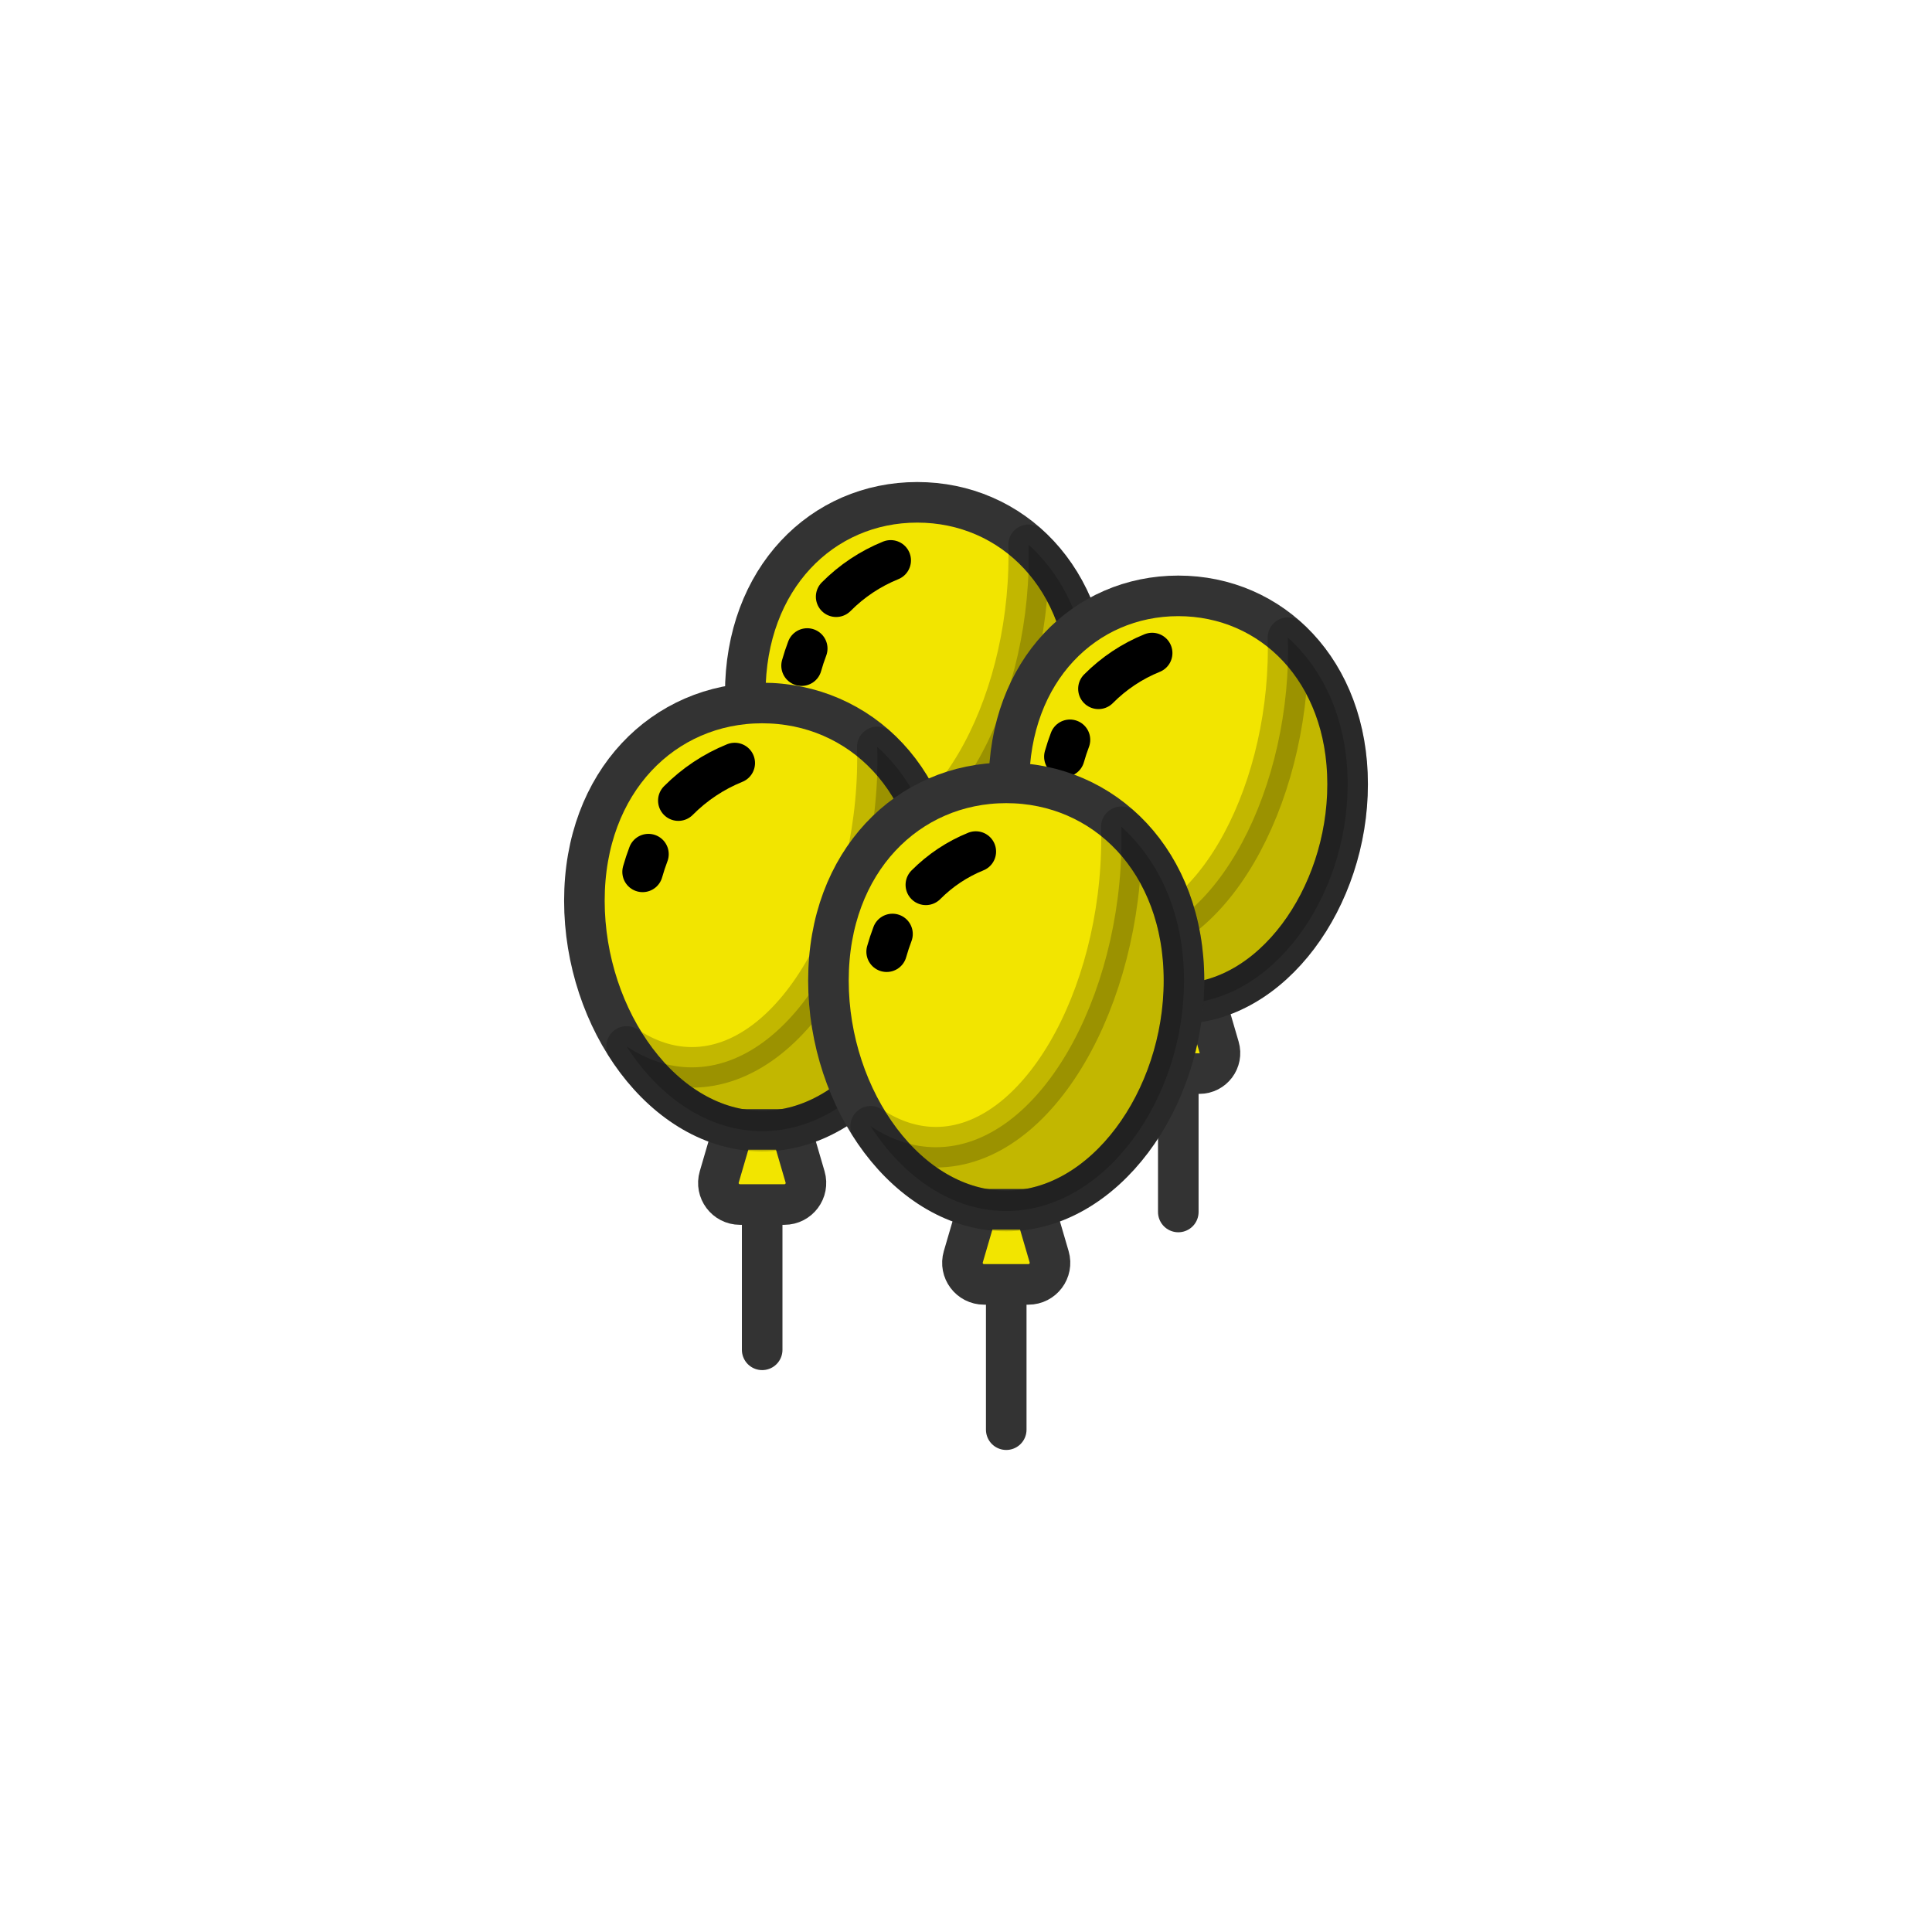 <svg class="ldi-oa3g7v" width="200px"  height="200px"  xmlns="http://www.w3.org/2000/svg" xmlns:xlink="http://www.w3.org/1999/xlink" viewBox="0 0 100 100" preserveAspectRatio="xMidYMid" style="background: none;"><!--?xml version="1.0" encoding="utf-8"?--><!--Generator: Adobe Illustrator 21.0.0, SVG Export Plug-In . SVG Version: 6.00 Build 0)--><svg version="1.1" id="圖層_1" xmlns="http://www.w3.org/2000/svg" xmlns:xlink="http://www.w3.org/1999/xlink" x="0px" y="0px" viewBox="0 0 100 100" style="transform-origin: 50px 50px 0px;" xml:space="preserve"><g style="transform-origin: 50px 50px 0px;"><g fill="#000000" style="fill: rgb(0, 0, 0); transform-origin: 50px 50px 0px; transform: scale(0.6);"><g style="transform-origin: 50px 50px 0px; animation-duration: 1s; animation-delay: 0s; animation-direction: normal;" class=""><g fill="#000000" style="fill: rgb(0, 0, 0);"><style type="text/css" class="ld ld-bounce-px" style="transform-origin: 50px 50px 0px; animation-duration: 1.5s; animation-delay: -1.5s; animation-direction: normal;">.st0{fill:#77A4BD;stroke:#333333;stroke-width:3.5;stroke-miterlimit:10;} .st1{fill:#F5E6C8;stroke:#333333;stroke-width:3.5;stroke-miterlimit:10;} .st2{fill:#E15B64;stroke:#333333;stroke-width:3.5;stroke-linecap:round;stroke-miterlimit:10;} .st3{fill:#F8B26A;stroke:#333333;stroke-width:3.5;stroke-miterlimit:10;} .st4{opacity:0.2;stroke:#000000;stroke-width:3.5;stroke-miterlimit:10;} .st5{fill:#E15B64;stroke:#333333;stroke-width:3.5;stroke-miterlimit:10;} .st6{fill:#666666;stroke:#333333;stroke-width:3.5;stroke-miterlimit:10;} .st7{opacity:0.2;stroke:#333333;stroke-width:3.5;stroke-miterlimit:10;} .st8{fill:#333333;stroke:#333333;stroke-width:3.5;stroke-miterlimit:10;} .st9{fill:#E0E0E0;stroke:#333333;stroke-width:3.5;stroke-miterlimit:10;} .st10{fill:#E0E0E0;stroke:#FFFFFF;stroke-width:3.5;stroke-linecap:round;stroke-miterlimit:10;} .st11{fill:none;stroke:#333333;stroke-width:3.5;stroke-linecap:round;stroke-miterlimit:10;} .st12{opacity:0.2;} .st13{fill:#FFFFFF;stroke:#333333;stroke-width:3.5;stroke-miterlimit:10;} .st14{fill:none;stroke:#333333;stroke-width:8;stroke-linecap:round;stroke-miterlimit:10;} .st15{fill:#FFFFFF;stroke:#333333;stroke-width:4;stroke-miterlimit:10;} .st16{fill:none;stroke:#849B87;stroke-width:4;stroke-linecap:round;stroke-miterlimit:10;} .st17{fill:none;stroke:#E15B64;stroke-width:4;stroke-linecap:round;stroke-miterlimit:10;} .st18{fill:#666666;} .st19{fill:#E15B64;} .st20{fill:#F8B26A;} .st21{fill:#849B87;} .st22{fill:#C33737;} .st23{fill:#F47E60;} .st24{fill:#F5E6C8;stroke:#333333;stroke-width:3.5;stroke-linecap:round;stroke-miterlimit:10;} .st25{opacity:0.2;stroke:#000000;stroke-width:3.5;stroke-linejoin:round;stroke-miterlimit:10;} .st26{fill:#ABBD81;stroke:#333333;stroke-width:3.5;stroke-miterlimit:10;} .st27{fill:#849B87;stroke:#333333;stroke-width:3.5;stroke-miterlimit:10;} .st28{fill:none;stroke:#333333;stroke-width:2;stroke-miterlimit:10;} .st29{fill:#333333;} .st30{fill:#FFFFFF;stroke:#333333;stroke-width:3.5;stroke-linejoin:round;stroke-miterlimit:10;} .st31{fill:#F47E60;stroke:#333333;stroke-width:3.5;stroke-miterlimit:10;} .st32{fill:none;stroke:#FFFFFF;stroke-width:3.5;stroke-linecap:round;stroke-miterlimit:10;} .st33{fill:none;stroke:#333333;stroke-width:3.5;stroke-miterlimit:10;} .st34{fill:#E0E0E0;stroke:#333333;stroke-width:3.5;stroke-linecap:round;stroke-linejoin:round;stroke-miterlimit:10;} .st35{fill:#F8B26A;stroke:#333333;stroke-width:3.5;stroke-linecap:round;stroke-linejoin:round;stroke-miterlimit:10;} .st36{fill:none;stroke:#333333;stroke-width:3.5;stroke-linecap:round;stroke-linejoin:round;stroke-miterlimit:10;} .st37{fill:#FFFFFF;} .st38{fill:none;stroke:#FFFFFF;stroke-width:3.5;stroke-linecap:round;stroke-linejoin:round;stroke-miterlimit:10;} .st39{fill:#E15B64;stroke:#333333;stroke-width:3.5;stroke-linecap:round;stroke-linejoin:round;stroke-miterlimit:10;} .st40{opacity:0.2;stroke:#000000;stroke-width:3.5;stroke-linecap:round;stroke-linejoin:round;stroke-miterlimit:10;} .st41{fill:#E15B64;stroke:#FFFFFF;stroke-width:3.5;stroke-linecap:round;stroke-miterlimit:10;} .st42{fill:#A0C8D7;stroke:#333333;stroke-width:3.5;stroke-miterlimit:10;} .st43{fill:#A0C8D7;stroke:#333333;stroke-width:3.5;stroke-linecap:round;stroke-miterlimit:10;} .st44{fill:#ABBD81;stroke:#333333;stroke-width:3.5;stroke-linecap:round;stroke-miterlimit:10;} .st45{fill:#F47E60;stroke:#333333;stroke-width:3.5;stroke-linecap:round;stroke-miterlimit:10;} .st46{fill:#F8B26A;stroke:#333333;stroke-width:3.5;stroke-linecap:round;stroke-miterlimit:10;} .st47{fill:#FFFFFF;stroke:#333333;stroke-width:3.5;stroke-linecap:round;stroke-miterlimit:10;} .st48{fill:none;stroke:#E0E0E0;stroke-width:3.5;stroke-linecap:round;stroke-miterlimit:10;} .st49{opacity:0.2;stroke:#000000;stroke-width:3.5;stroke-linecap:round;stroke-miterlimit:10;} .st50{opacity:0.8;fill:none;stroke:#FFFFFF;stroke-width:3.5;stroke-linecap:round;stroke-miterlimit:10;} .st51{fill:#E0E0E0;stroke:#333333;stroke-width:3.5;stroke-linejoin:round;stroke-miterlimit:10;} .st52{fill:#E15B64;stroke:#333333;stroke-width:3.5;stroke-linejoin:round;stroke-miterlimit:10;} .st53{fill:none;stroke:#333333;stroke-width:3.5;stroke-linejoin:round;stroke-miterlimit:10;} .st54{fill:#ABBD81;stroke:#333333;stroke-width:3.5;stroke-linejoin:round;stroke-miterlimit:10;} .st55{fill:#F8B26A;stroke:#333333;stroke-width:3.5;stroke-linejoin:round;stroke-miterlimit:10;} .st56{fill:#A0C8D7;stroke:#333333;stroke-width:3.5;stroke-linejoin:round;stroke-miterlimit:10;} .st57{fill:#77A4BD;stroke:#77A4BD;stroke-width:3.5;stroke-miterlimit:10;} .st58{opacity:0.5;fill:#E0E0E0;} .st59{fill:none;stroke:#F5E169;stroke-width:3.5;stroke-linecap:round;stroke-miterlimit:10;} .st60{fill:none;stroke:#333333;stroke-width:6.5;stroke-linecap:round;stroke-miterlimit:10;} .st61{fill:#666666;stroke:#FFFFFF;stroke-width:3.5;stroke-linecap:round;stroke-miterlimit:10;} .st62{fill:#333333;stroke:#FFFFFF;stroke-width:3.5;stroke-miterlimit:10;} .st63{fill:none;stroke:#FFFFFF;stroke-width:6.5;stroke-linecap:round;stroke-miterlimit:10;} .st64{fill:none;stroke:#FFFFFF;stroke-width:3.5;stroke-miterlimit:10;} .st65{fill:none;stroke:#C33737;stroke-width:3.5;stroke-linecap:round;stroke-miterlimit:10;} .st66{stroke:#000000;stroke-width:3.5;stroke-linecap:round;stroke-miterlimit:10;}</style><g class="ld ld-bounce-px" style="transform-origin: 50px 50px 0px; animation-duration: 1.5s; animation-delay: -1.462s; animation-direction: normal;"><path class="st41" d="M25.185,36.586c1.399-1.408,3.046-2.503,4.864-3.239" fill="#f2e500" stroke="#000" style="fill: rgb(242, 229, 0); stroke: rgb(0, 0, 0);"></path></g><g style="transform-origin: 50px 50px 0px;"><g fill="#000000" style="fill: rgb(0, 0, 0);"><g class="ld ld-bounce-px" style="transform-origin: 50px 50px 0px; animation-duration: 1.5s; animation-delay: -1.423s; animation-direction: normal;"><line class="st11" x1="45.794" y1="49.458" x2="45.794" y2="63.973" stroke="rgb(51, 51, 51)" style="stroke: rgb(51, 51, 51);"></line></g><g class="ld ld-bounce-px" style="transform-origin: 50px 50px 0px; animation-duration: 1.5s; animation-delay: -1.385s; animation-direction: normal;"><path class="st26" d="M60.627,26.5c0,9.949-6.642,19.224-14.835,19.224S30.958,36.448,30.958,26.5S37.6,10,45.793,10 S60.627,16.551,60.627,26.5z" stroke="rgb(51, 51, 51)" fill="#f2e500" style="stroke: rgb(51, 51, 51); fill: rgb(242, 229, 0);"></path></g><g class="ld ld-bounce-px" style="transform-origin: 50px 50px 0px; animation-duration: 1.5s; animation-delay: -1.346s; animation-direction: normal;"><path class="st41" d="M38.799,18.143c1.354-1.362,2.947-2.421,4.704-3.133" fill="#f2e500" stroke="#000" style="fill: rgb(242, 229, 0); stroke: rgb(0, 0, 0);"></path></g><g class="ld ld-bounce-px" style="transform-origin: 50px 50px 0px; animation-duration: 1.5s; animation-delay: -1.308s; animation-direction: normal;"><path class="st41" d="M35.816,24.089c0.143-0.507,0.305-0.999,0.487-1.477" fill="#f2e500" stroke="#000" style="fill: rgb(242, 229, 0); stroke: rgb(0, 0, 0);"></path></g><g class="ld ld-bounce-px" style="transform-origin: 50px 50px 0px; animation-duration: 1.5s; animation-delay: -1.269s; animation-direction: normal;"><path class="st26" d="M47.646,51.85H43.94c-1.201,0-2.065-1.153-1.728-2.306l1.158-3.96h4.846l1.158,3.96 C49.711,50.696,48.846,51.85,47.646,51.85z" stroke="rgb(51, 51, 51)" fill="#f2e500" style="stroke: rgb(51, 51, 51); fill: rgb(242, 229, 0);"></path></g><g class="ld ld-bounce-px" style="transform-origin: 50px 50px 0px; animation-duration: 1.5s; animation-delay: -1.231s; animation-direction: normal;"><path class="st40" d="M55.401,13.664c0.008,0.315,0.015,0.63,0.015,0.95c0,13.346-6.936,25.789-15.493,25.789 c-1.915,0-3.748-0.627-5.441-1.745c2.721,4.223,6.777,7.066,11.311,7.066c8.193,0,14.835-9.276,14.835-19.224 C60.627,21.005,58.595,16.555,55.401,13.664z" fill="#000000" stroke="#000000" style="fill: rgb(0, 0, 0); stroke: rgb(0, 0, 0);"></path></g></g></g><g style="transform-origin: 50px 50px 0px;"><g fill="#000000" style="fill: rgb(0, 0, 0);"><g class="ld ld-bounce-px" style="transform-origin: 50px 50px 0px; animation-duration: 1.5s; animation-delay: -1.192s; animation-direction: normal;"><line class="st11" x1="32.417" y1="68.105" x2="32.417" y2="83.111" stroke="rgb(51, 51, 51)" style="stroke: rgb(51, 51, 51);"></line></g><g class="ld ld-bounce-px" style="transform-origin: 50px 50px 0px; animation-duration: 1.5s; animation-delay: -1.154s; animation-direction: normal;"><path class="st31" d="M47.752,44.37c0,10.285-6.866,19.874-15.336,19.874s-15.336-9.59-15.336-19.874s6.866-17.058,15.336-17.058 S47.752,34.085,47.752,44.37z" stroke="rgb(51, 51, 51)" fill="#f2e500" style="stroke: rgb(51, 51, 51); fill: rgb(242, 229, 0);"></path></g><g class="ld ld-bounce-px" style="transform-origin: 50px 50px 0px; animation-duration: 1.5s; animation-delay: -1.115s; animation-direction: normal;"><path class="st41" d="M25.185,35.731c1.399-1.408,3.046-2.503,4.864-3.239" fill="#f2e500" stroke="#000" style="fill: rgb(242, 229, 0); stroke: rgb(0, 0, 0);"></path></g><g class="ld ld-bounce-px" style="transform-origin: 50px 50px 0px; animation-duration: 1.5s; animation-delay: -1.077s; animation-direction: normal;"><path class="st41" d="M22.102,41.878c0.148-0.524,0.316-1.033,0.504-1.527" fill="#f2e500" stroke="#000" style="fill: rgb(242, 229, 0); stroke: rgb(0, 0, 0);"></path></g><g class="ld ld-bounce-px" style="transform-origin: 50px 50px 0px; animation-duration: 1.5s; animation-delay: -1.038s; animation-direction: normal;"><path class="st31" d="M34.331,70.577H30.5c-1.241,0-2.135-1.192-1.786-2.384l1.197-4.094h5.01l1.197,4.094 C36.466,69.385,35.573,70.577,34.331,70.577z" stroke="rgb(51, 51, 51)" fill="#f2e500" style="stroke: rgb(51, 51, 51); fill: rgb(242, 229, 0);"></path></g><g class="ld ld-bounce-px" style="transform-origin: 50px 50px 0px; animation-duration: 1.5s; animation-delay: -1s; animation-direction: normal;"><path class="st40" d="M42.348,31.101c0.008,0.325,0.016,0.651,0.016,0.982c0,13.797-7.171,26.661-16.016,26.661 c-1.98,0-3.875-0.649-5.625-1.804c2.813,4.366,7.006,7.305,11.693,7.305c8.47,0,15.336-9.59,15.336-19.874 C47.752,38.69,45.651,34.089,42.348,31.101z" fill="#000000" stroke="#000000" style="fill: rgb(0, 0, 0); stroke: rgb(0, 0, 0);"></path></g></g></g><g style="transform-origin: 50px 50px 0px;"><g fill="#000000" style="fill: rgb(0, 0, 0);"><g class="ld ld-bounce-px" style="transform-origin: 50px 50px 0px; animation-duration: 1.5s; animation-delay: -0.962s; animation-direction: normal;"><line class="st11" x1="68.314" y1="56.926" x2="68.314" y2="71.22" stroke="rgb(51, 51, 51)" style="stroke: rgb(51, 51, 51);"></line></g><g class="ld ld-bounce-px" style="transform-origin: 50px 50px 0px; animation-duration: 1.5s; animation-delay: -0.923s; animation-direction: normal;"><path class="st3" d="M82.921,34.318c0,9.797-6.54,18.931-14.608,18.931s-14.608-9.134-14.608-18.931s6.54-16.248,14.608-16.248 S82.921,24.521,82.921,34.318z" stroke="rgb(51, 51, 51)" fill="#f2e500" style="stroke: rgb(51, 51, 51); fill: rgb(242, 229, 0);"></path></g><g class="ld ld-bounce-px" style="transform-origin: 50px 50px 0px; animation-duration: 1.5s; animation-delay: -0.885s; animation-direction: normal;"><path class="st41" d="M61.425,26.088c1.333-1.341,2.902-2.384,4.633-3.085" fill="#f2e500" stroke="#000" style="fill: rgb(242, 229, 0); stroke: rgb(0, 0, 0);"></path></g><g class="ld ld-bounce-px" style="transform-origin: 50px 50px 0px; animation-duration: 1.5s; animation-delay: -0.846s; animation-direction: normal;"><path class="st41" d="M58.488,31.943c0.141-0.499,0.301-0.984,0.48-1.455" fill="#f2e500" stroke="#000" style="fill: rgb(242, 229, 0); stroke: rgb(0, 0, 0);"></path></g><g class="ld ld-bounce-px" style="transform-origin: 50px 50px 0px; animation-duration: 1.5s; animation-delay: -0.808s; animation-direction: normal;"><path class="st3" d="M70.137,59.281h-3.649c-1.182,0-2.033-1.136-1.702-2.27l1.14-3.9h4.772l1.14,3.9 C72.171,58.145,71.319,59.281,70.137,59.281z" stroke="rgb(51, 51, 51)" fill="#f2e500" style="stroke: rgb(51, 51, 51); fill: rgb(242, 229, 0);"></path></g><g class="ld ld-bounce-px" style="transform-origin: 50px 50px 0px; animation-duration: 1.5s; animation-delay: -0.769s; animation-direction: normal;"><path class="st40" d="M77.774,21.678c0.008,0.31,0.015,0.62,0.015,0.935c0,13.142-6.83,25.396-15.256,25.396 c-1.886,0-3.691-0.618-5.358-1.718c2.68,4.158,6.674,6.958,11.138,6.958c8.068,0,14.608-9.134,14.608-18.931 C82.921,28.907,80.919,24.525,77.774,21.678z" fill="#000000" stroke="#000000" style="fill: rgb(0, 0, 0); stroke: rgb(0, 0, 0);"></path></g></g></g><g style="transform-origin: 50px 50px 0px;"><g fill="#000000" style="fill: rgb(0, 0, 0);"><g class="ld ld-bounce-px" style="transform-origin: 50px 50px 0px; animation-duration: 1.5s; animation-delay: -0.731s; animation-direction: normal;"><line class="st11" x1="53.471" y1="74.994" x2="53.471" y2="90" stroke="rgb(51, 51, 51)" style="stroke: rgb(51, 51, 51);"></line></g><g class="ld ld-bounce-px" style="transform-origin: 50px 50px 0px; animation-duration: 1.5s; animation-delay: -0.692s; animation-direction: normal;"><path class="st5" d="M68.805,51.259c0,10.285-6.866,19.874-15.336,19.874s-15.336-9.59-15.336-19.874s6.866-17.058,15.336-17.058 S68.805,40.974,68.805,51.259z" fill="#f2e500" stroke="rgb(51, 51, 51)" style="fill: rgb(242, 229, 0); stroke: rgb(51, 51, 51);"></path></g><g class="ld ld-bounce-px" style="transform-origin: 50px 50px 0px; animation-duration: 1.5s; animation-delay: -0.654s; animation-direction: normal;"><path class="st41" d="M43.155,48.766c0.148-0.524,0.316-1.033,0.504-1.527" fill="#f2e500" stroke="#000" style="fill: rgb(242, 229, 0); stroke: rgb(0, 0, 0);"></path></g><g class="ld ld-bounce-px" style="transform-origin: 50px 50px 0px; animation-duration: 1.5s; animation-delay: -0.615s; animation-direction: normal;"><path class="st5" d="M55.385,77.466h-3.831c-1.241,0-2.135-1.192-1.786-2.384l1.197-4.094h5.01l1.197,4.094 C57.52,76.274,56.626,77.466,55.385,77.466z" fill="#f2e500" stroke="rgb(51, 51, 51)" style="fill: rgb(242, 229, 0); stroke: rgb(51, 51, 51);"></path></g><g class="ld ld-bounce-px" style="transform-origin: 50px 50px 0px; animation-duration: 1.5s; animation-delay: -0.577s; animation-direction: normal;"><path class="st40" d="M63.402,37.99c0.008,0.325,0.016,0.651,0.016,0.982c0,13.797-7.171,26.661-16.016,26.661 c-1.98,0-3.875-0.649-5.625-1.804c2.813,4.366,7.006,7.305,11.693,7.305c8.47,0,15.336-9.59,15.336-19.874 C68.805,45.579,66.704,40.978,63.402,37.99z" fill="#000000" stroke="#000000" style="fill: rgb(0, 0, 0); stroke: rgb(0, 0, 0);"></path></g><g class="ld ld-bounce-px" style="transform-origin: 50px 50px 0px; animation-duration: 1.5s; animation-delay: -0.538s; animation-direction: normal;"><path class="st41" d="M46.537,42.997c1.24-1.247,2.698-2.217,4.308-2.869" fill="#f2e500" stroke="#000" style="fill: rgb(242, 229, 0); stroke: rgb(0, 0, 0);"></path></g></g></g></g></g></g></g><style type="text/css" class="ld ld-bounce-px" style="transform-origin: 50px 50px 0px; animation-duration: 1.5s; animation-delay: -0.308s; animation-direction: normal;">path,ellipse,circle,rect,polygon,polyline,line { stroke-width: 0; }@keyframes ld-bounce-px {
  0%, 90% {
    animation-timing-function: linear;
  }
  10% {
    animation-timing-function: cubic-bezier(0, 0.4, 0.6, 1);
  }
  50% {
    animation-timing-function: cubic-bezier(0.4, 0, 1, 0.6);
  }
  0% {
    -webkit-transform: translate(0, 30px) scaleY(0.5);
    transform: translate(0, 30px) scaleY(0.5);
  }
  10% {
    -webkit-transform: translate(0, 5px) scaleY(1.1);
    transform: translate(0, 5px) scaleY(1.1);
  }
  50% {
    -webkit-transform: translate(0, -37px) scaleY(1.1);
    transform: translate(0, -37px) scaleY(1.1);
  }
  90% {
    -webkit-transform: translate(0, 5px) scaleY(1.1);
    transform: translate(0, 5px) scaleY(1.1);
  }
  100% {
    -webkit-transform: translate(0, 30px) scaleY(0.5);
    transform: translate(0, 30px) scaleY(0.5);
  }
}
@-webkit-keyframes ld-bounce-px {
  0%, 90% {
    animation-timing-function: linear;
  }
  10% {
    animation-timing-function: cubic-bezier(0, 0.4, 0.6, 1);
  }
  50% {
    animation-timing-function: cubic-bezier(0.4, 0, 1, 0.6);
  }
  0% {
    -webkit-transform: translate(0, 30px) scaleY(0.5);
    transform: translate(0, 30px) scaleY(0.5);
  }
  10% {
    -webkit-transform: translate(0, 5px) scaleY(1.1);
    transform: translate(0, 5px) scaleY(1.1);
  }
  50% {
    -webkit-transform: translate(0, -37px) scaleY(1.1);
    transform: translate(0, -37px) scaleY(1.1);
  }
  90% {
    -webkit-transform: translate(0, 5px) scaleY(1.1);
    transform: translate(0, 5px) scaleY(1.1);
  }
  100% {
    -webkit-transform: translate(0, 30px) scaleY(0.5);
    transform: translate(0, 30px) scaleY(0.5);
  }
}
.ld.ld-bounce-px {
  -webkit-animation: ld-bounce-px 1s infinite;
  animation: ld-bounce-px 1s infinite;
}
</style></svg></svg>